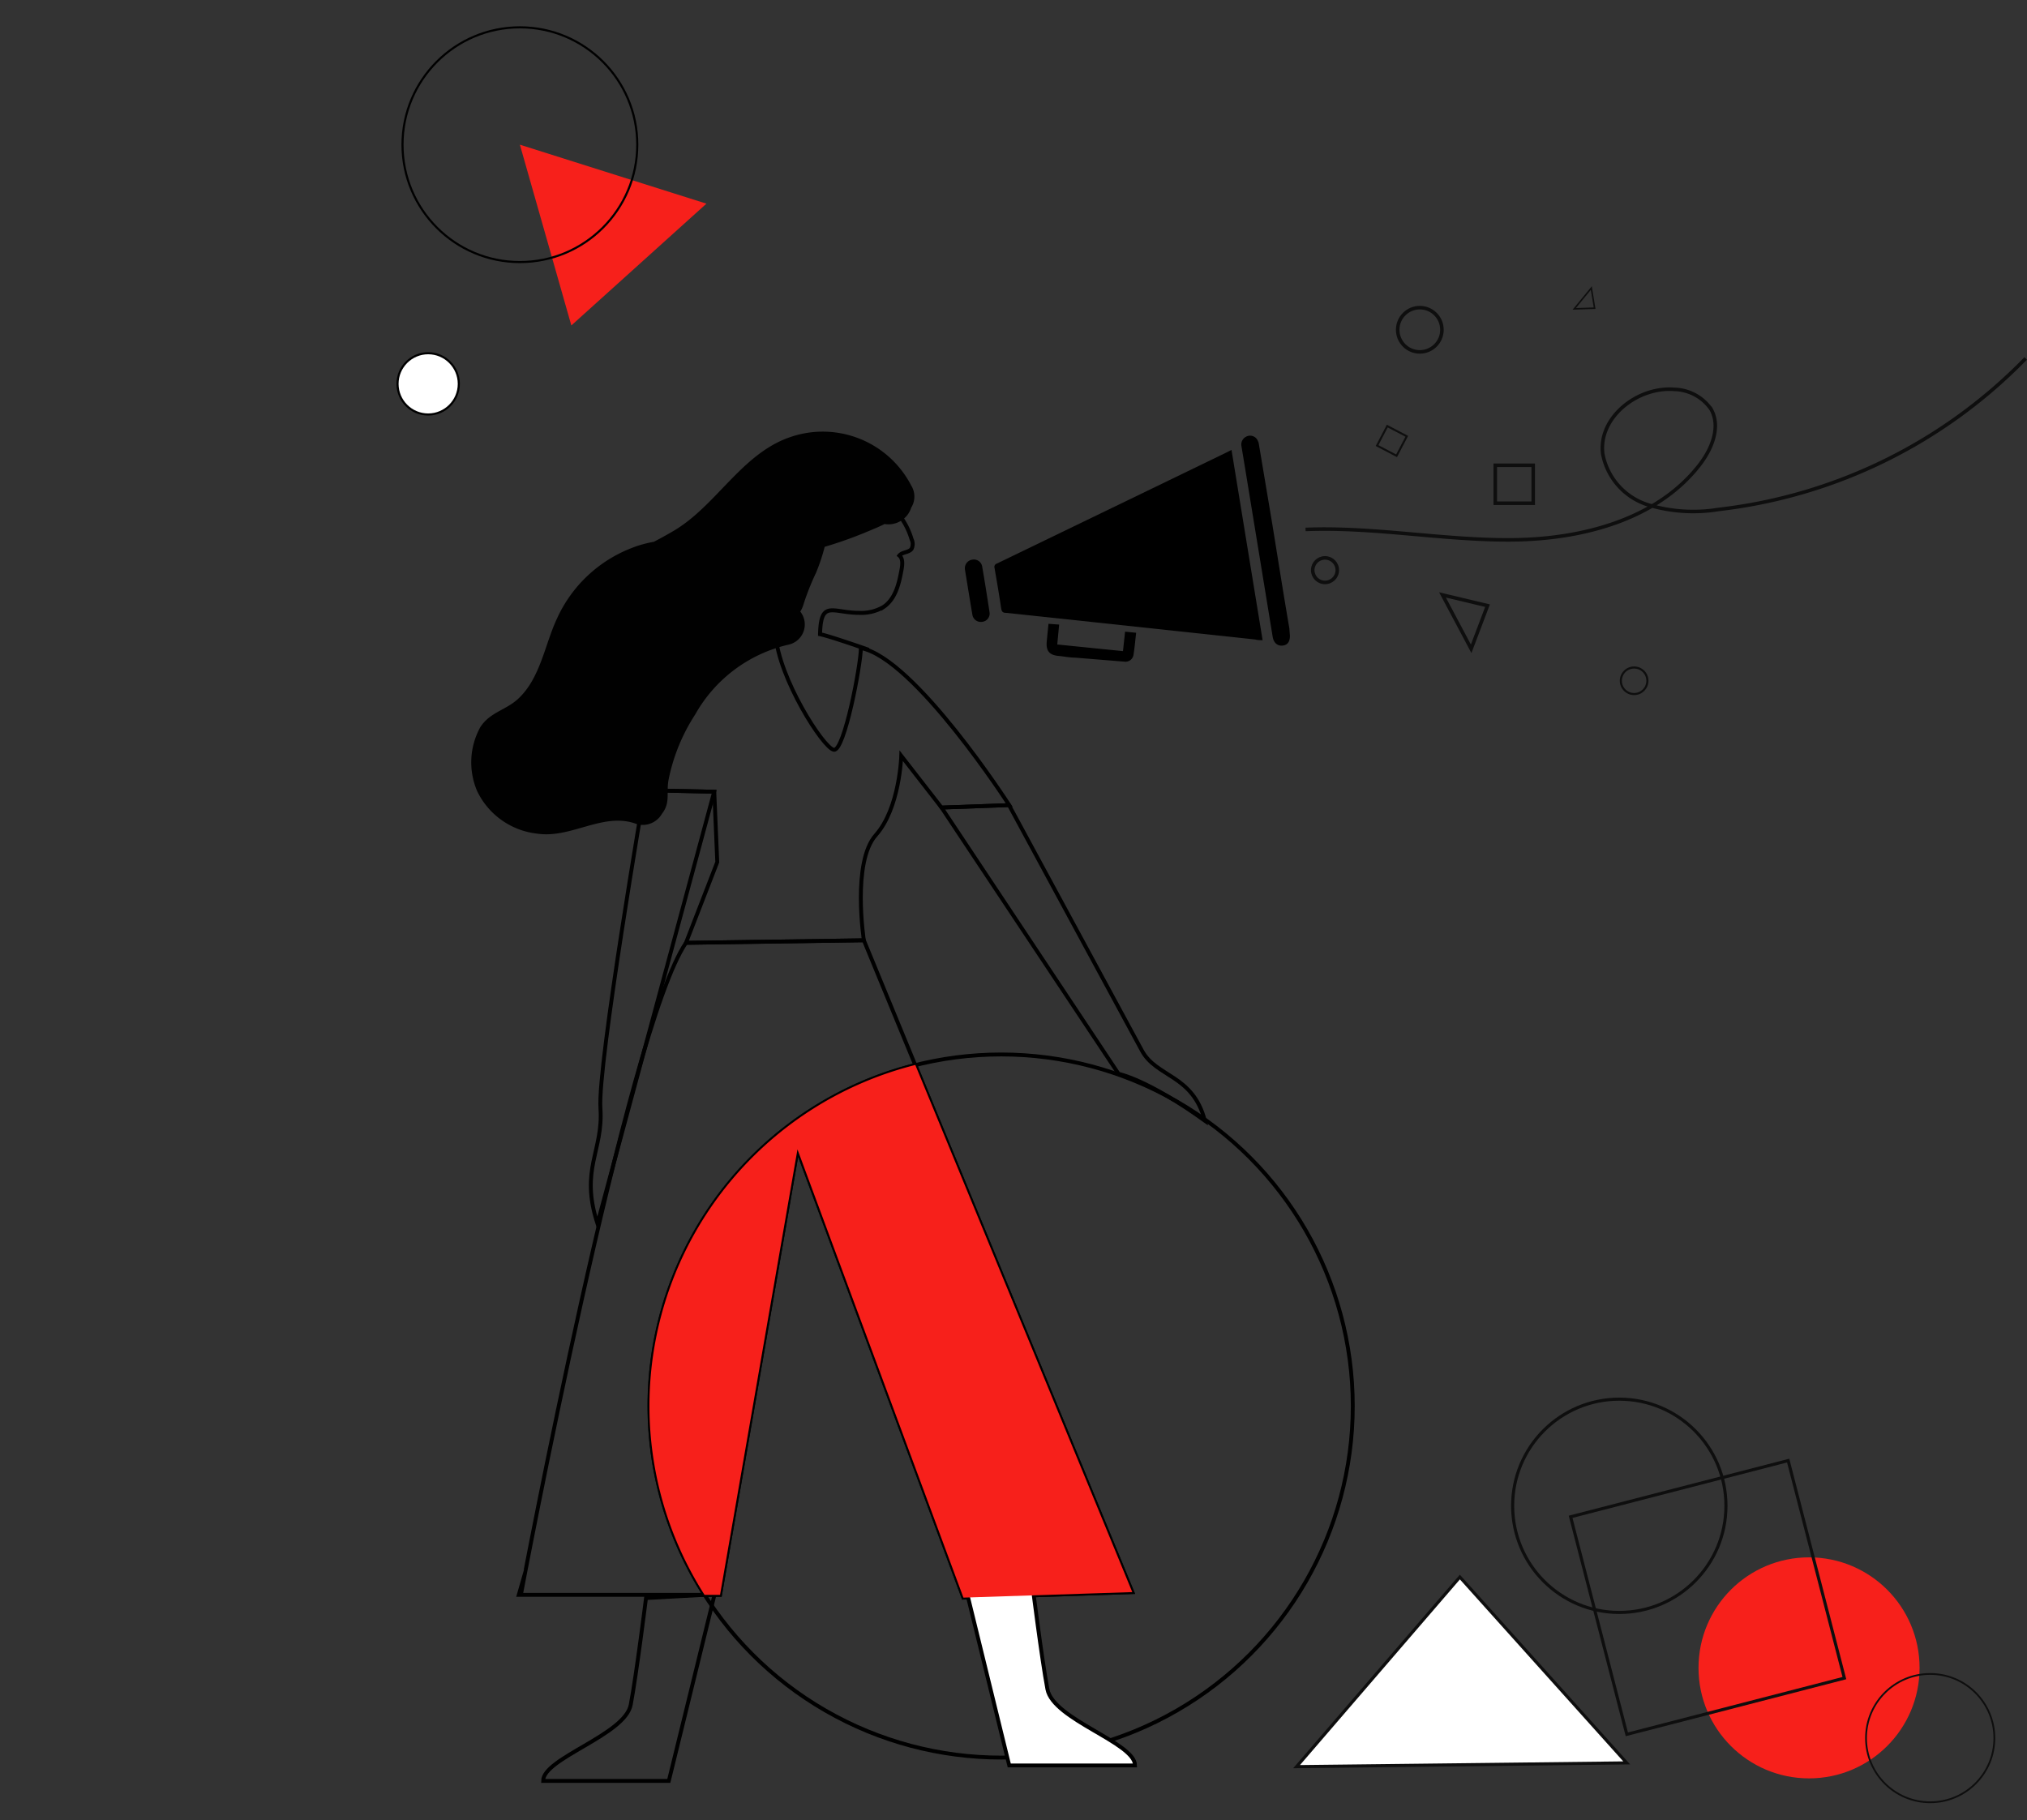 <svg xmlns="http://www.w3.org/2000/svg" viewBox="0 0 183.21 164.53"><rect x="0" y="0" width="183.21" height="164.53" fill="#333333" stroke="none"/><defs><style>.cls-1,.cls-10,.cls-11,.cls-12,.cls-13,.cls-14,.cls-15,.cls-4,.cls-8,.cls-9{fill:none;}.cls-1,.cls-10,.cls-2,.cls-6{stroke:#000;}.cls-1,.cls-10,.cls-11,.cls-12,.cls-13,.cls-14,.cls-2,.cls-4,.cls-6,.cls-7,.cls-8,.cls-9{stroke-miterlimit:10;}.cls-1,.cls-2{stroke-width:0.35px;}.cls-2,.cls-6,.cls-7{fill:#fff;}.cls-3{fill:#f7201b;}.cls-4{stroke:#010101;stroke-width:0.36px;}.cls-5{fill:#010101;}.cls-10,.cls-6{stroke-width:0.19px;}.cls-11,.cls-12,.cls-13,.cls-14,.cls-7,.cls-8,.cls-9{stroke:#0e0e0e;}.cls-7,.cls-8{stroke-width:0.28px;}.cls-9{stroke-width:0.16px;}.cls-11{stroke-width:0.32px;}.cls-12{stroke-width:0.18px;}.cls-13{stroke-width:0.19px;}.cls-14{stroke-width:0.14px;}</style></defs><title>about_illustration_1</title><g id="Layer_2" data-name="Layer 2"><g id="Layer_1-2" data-name="Layer 1"><path class="cls-1" d="M91.22,72.78,85.1,73l-3.64-4.68s-.13,4.73-2.3,7.17S78.08,85,78.08,85L62,85.23l2.83-7.3-.27-6.36-6.36-.14C59.68,63.18,64.55,57,70.1,57.36c.27,3.92,4.32,10.28,5.27,10.42s2.44-7.71,2.44-9.2C82.68,59.52,91.22,72.78,91.22,72.78Z"/><path class="cls-1" d="M108.9,101.31c-1.08-4.19-4.4-3.91-5.7-6.36l-12-22.17L85.1,73l16,24.07S103.69,97.56,108.9,101.31Z"/><path class="cls-1" d="M64.55,71.57,54,110.61c-1.6-4.94.54-6.55.27-10.43s4-28.75,4-28.75Z"/><path class="cls-1" d="M87.08,144.42l-15-40.52-7,40.27H63.68a31.78,31.78,0,0,1,19.05-47.9l19.61,47.65Z"/><path class="cls-1" d="M58.39,144.46s-.86,6.89-1.38,9.64-7.92,4.82-7.92,6.89H60.45l4.14-16.87Z"/><path class="cls-1" d="M102.34,143.92l-15.26.5-15-40.52-7,40.27h-18S56.7,93,62,85.23L78.08,85Z"/><circle class="cls-1" cx="90.49" cy="127.1" r="31.78"/><path class="cls-2" d="M93.29,143.06s.86,6.89,1.38,9.64,7.92,4.83,7.92,6.89H91.22l-4.13-16.87Z"/><path class="cls-3" d="M87.08,144.42l-15-40.52-7,40.27H63.68a31.78,31.78,0,0,1,19.05-47.9l19.61,47.65Z"/><path class="cls-4" d="M80,45.3a6.64,6.64,0,0,1,2.39,3.44,1,1,0,0,1,0,.88c-.26.34-.84.27-1.1.6.32.27.28.77.21,1.19-.23,1.3-.55,2.74-1.66,3.47a4,4,0,0,1-2.19.52c-2.41,0-3.46-1.21-3.53,1.93.94.19,4.39,1.41,4.39,1.41"/><path class="cls-5" d="M43.42,65.72c.87-1.33,2.27-1.52,3.37-2.51,2.06-1.88,2.43-4.91,3.56-7.31a12.25,12.25,0,0,1,6.74-6.36,10,10,0,0,1,2-.56c.58-.3,1.18-.63,1.81-1,3.88-2.3,6.15-7,10.56-8.48a9,9,0,0,1,10.9,4.39,1.89,1.89,0,0,1,0,2,2.16,2.16,0,0,1-2.41,1.48c-.59.3-1.21.54-1.8.79a37.48,37.48,0,0,1-3.61,1.27,17.35,17.35,0,0,1-.78,2.34,23,23,0,0,0-1.18,3,2,2,0,0,1-.25.51,1.87,1.87,0,0,1-1.08,3,13,13,0,0,0-8.41,6.3,16.89,16.89,0,0,0-2.43,6c-.18,1.27.18,2-.59,3a2,2,0,0,1-2.25.92c-3-1.16-5.9,1.32-9,.86a6.85,6.85,0,0,1-5.44-3.84A6.59,6.59,0,0,1,43.42,65.72Z"/><polygon class="cls-3" points="51.64 29.42 46.99 13.08 63.85 18.41 51.64 29.42"/><circle class="cls-6" cx="38.7" cy="34.7" r="2.77"/><polygon class="cls-7" points="117.19 159.7 131.95 142.56 147.03 159.36 117.19 159.7"/><circle class="cls-3" cx="163.51" cy="150.77" r="9.99"/><circle class="cls-8" cx="146.36" cy="136.12" r="9.64"/><rect class="cls-8" x="144.17" y="134.24" width="20.31" height="20.31" transform="translate(255.52 -41.14) rotate(75.51)"/><circle class="cls-9" cx="174.46" cy="157.12" r="5.8"/><circle class="cls-10" cx="46.99" cy="13.08" r="10.61"/><g id="F6jJcL"><path d="M111.31,40.67l2.81,17.2c-.24,0-.45,0-.66-.06L98.64,56.22l-7.71-.82c-.28,0-.4-.11-.44-.41-.18-1.22-.39-2.44-.6-3.65a.32.32,0,0,1,.22-.4l14-6.77,6.73-3.26Z"/><path d="M116.59,57.46c0,.57-.23.86-.68.9s-.79-.25-.88-.8l-2.49-15.22-.33-2a.79.79,0,0,1,.43-.87.76.76,0,0,1,.92.17,1.09,1.09,0,0,1,.22.49L115,47.4c.51,3.14,1,6.27,1.54,9.41C116.55,57,116.57,57.24,116.59,57.46Z"/><path d="M95.73,56.46l-.17,1.8,5.94.6.19-1.76,1,.1c-.08.68-.13,1.33-.24,2a.73.73,0,0,1-.83.61l-4.43-.36c-.49,0-1-.11-1.46-.15-.88-.07-1.2-.45-1.12-1.31.05-.53.1-1.05.16-1.6Z"/><path d="M87.21,51.39a.78.78,0,0,1,.68-.8.76.76,0,0,1,.88.6c.24,1.38.46,2.77.67,4.16a.75.75,0,0,1-.66.86.77.77,0,0,1-.89-.63c-.23-1.36-.45-2.72-.67-4.07A.62.62,0,0,1,87.21,51.39Z"/></g><path class="cls-11" d="M118,47.86c6.25-.25,12.47,1,18.72.94s13-1.81,16.84-6.71c1.15-1.45,2-3.49,1.1-5.09a4.15,4.15,0,0,0-3.31-1.8c-3.31-.28-6.89,2.51-6.49,5.81a6,6,0,0,0,4.08,4.62,14.14,14.14,0,0,0,6.41.42A46.05,46.05,0,0,0,183.09,32.4"/><rect class="cls-11" x="135.15" y="42.06" width="3.43" height="3.43"/><rect class="cls-12" x="124.81" y="38.86" width="1.99" height="1.99" transform="translate(32.85 -53.81) rotate(27.64)"/><circle class="cls-11" cx="119.76" cy="51.54" r="1.11"/><circle class="cls-11" cx="128.33" cy="29.81" r="2"/><circle class="cls-13" cx="147.7" cy="61.54" r="1.2"/><polygon class="cls-11" points="130.38 53.78 134.45 54.75 132.97 58.65 130.38 53.78"/><polygon class="cls-14" points="143.83 26.04 144.13 27.86 142.29 27.92 143.83 26.04"/><rect class="cls-15" width="41.47" height="164.53"/></g></g></svg>